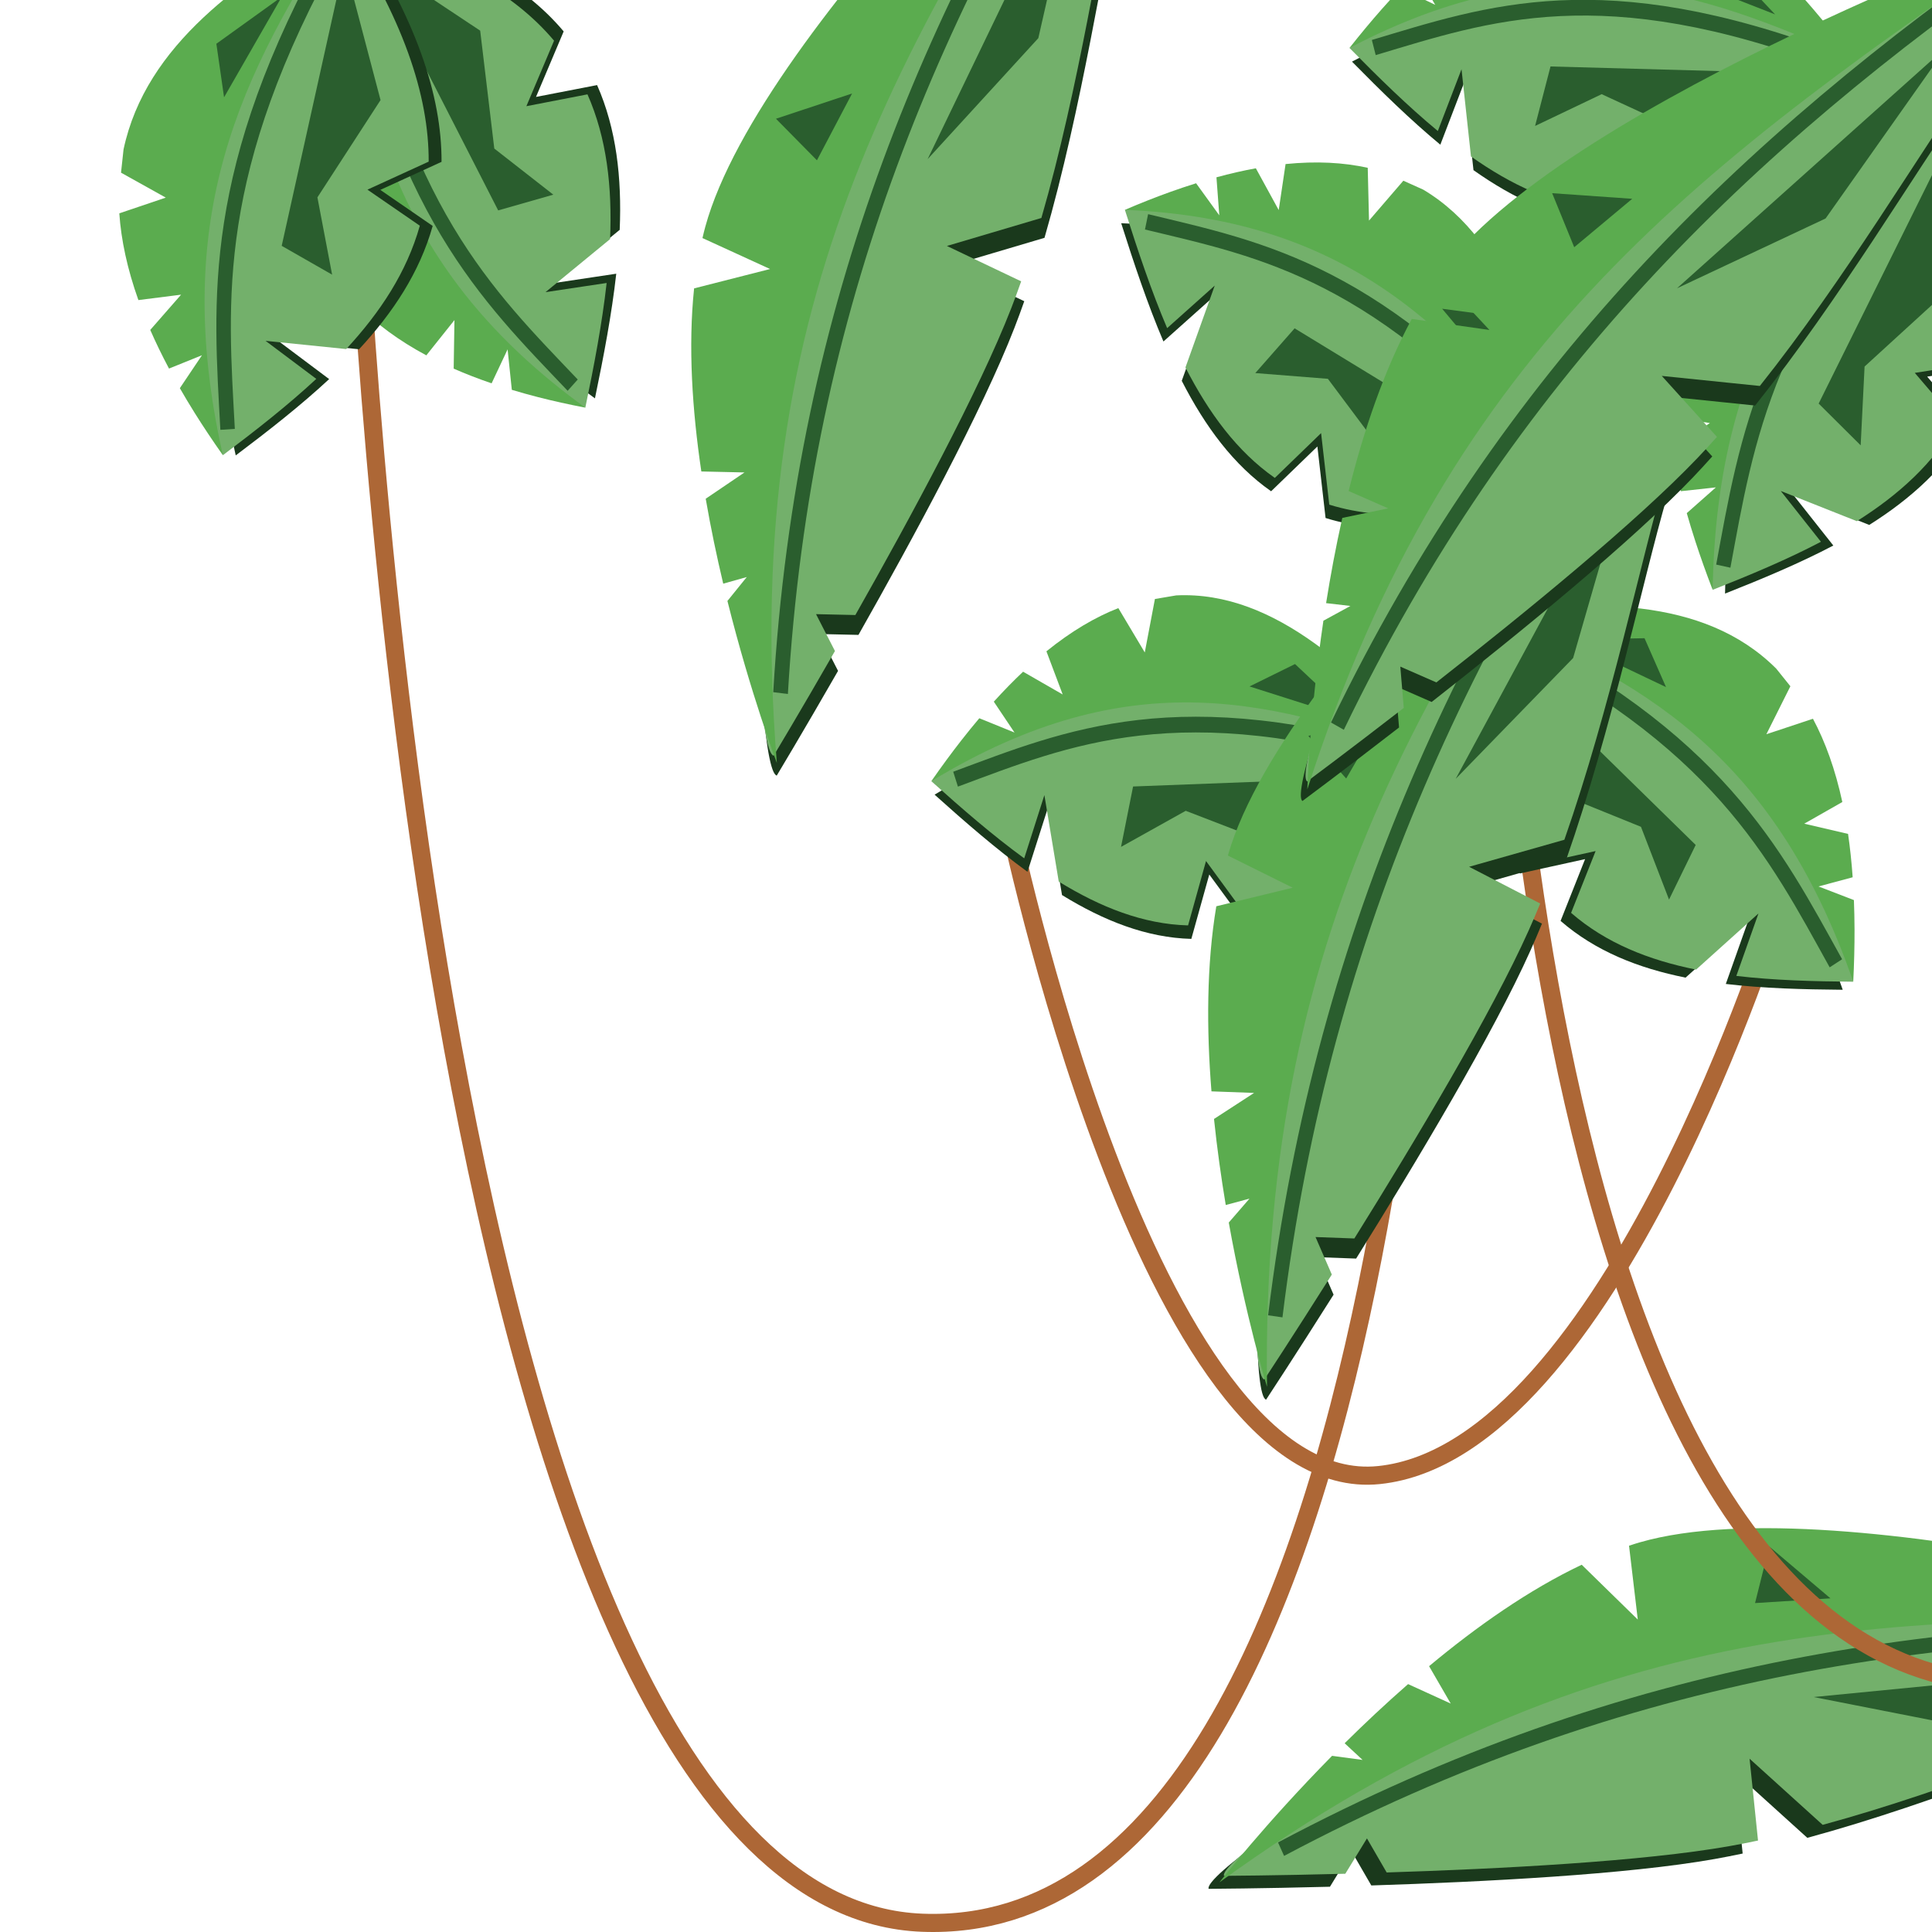 <?xml version="1.0" encoding="UTF-8" standalone="no"?>
<!-- Created with Inkscape (http://www.inkscape.org/) -->

<svg
   xmlns:dc="http://purl.org/dc/elements/1.1/"
   xmlns:cc="http://creativecommons.org/ns#"
   xmlns:rdf="http://www.w3.org/1999/02/22-rdf-syntax-ns#"
   xmlns:svg="http://www.w3.org/2000/svg"
   xmlns="http://www.w3.org/2000/svg"
   xmlns:sodipodi="http://sodipodi.sourceforge.net/DTD/sodipodi-0.dtd"
   xmlns:inkscape="http://www.inkscape.org/namespaces/inkscape"
   width="320"
   height="320"
   viewBox="0 0 320 320"
   id="svg2"
   version="1.1"
   inkscape:version="0.91 r13725"
   sodipodi:docname="jungleborder-right.svg">
  <defs
     id="defs4" />
  <sodipodi:namedview
     id="base"
     pagecolor="#ffffff"
     bordercolor="#666666"
     borderopacity="1.0"
     inkscape:pageopacity="0.0"
     inkscape:pageshadow="2"
     inkscape:zoom="1.4"
     inkscape:cx="134.12027"
     inkscape:cy="205.6795"
     inkscape:document-units="px"
     inkscape:current-layer="layer1"
     showgrid="false"
     units="px"
     inkscape:window-width="1375"
     inkscape:window-height="876"
     inkscape:window-x="65"
     inkscape:window-y="24"
     inkscape:window-maximized="1" />
  <g
     inkscape:label="Layer 1"
     inkscape:groupmode="layer"
     id="layer1"
     transform="translate(0,-732.362)">
    <g
       id="g4333-9"
       transform="matrix(-0.925,-0.286,-0.351,0.973,593.887,425.158)">
      <path
         style="fill:#1a391c;fill-opacity:1;fill-rule:evenodd;stroke:none;stroke-width:3.241px;stroke-linecap:butt;stroke-linejoin:miter;stroke-opacity:1"
         d="m 1.719,595.078 c 0,0 6.254,9.361 20.904,19.537 11.851,8.232 30.075,23.352 49.258,35.094 l 15.621,-6.67 -6.117,12.135 c 1.392,0.745 2.785,1.468 4.176,2.156 13.178,6.523 35.89,14.446 53.791,20.316 l 5.156,-4.283 1.432,6.438 c 11.32,3.64 19.424,6.066 19.424,6.066 2.595,-3.114 -46.659,-62.498 -80.055,-72.225 C 51.913,603.915 1.719,595.078 1.719,595.078 Z"
         id="path4227-2-3"
         inkscape:connector-curvature="0"
         sodipodi:nodetypes="cscccsccccsc" />
      <path
         style="fill:#73b06b;fill-opacity:1;fill-rule:evenodd;stroke:none;stroke-width:3.241px;stroke-linecap:butt;stroke-linejoin:miter;stroke-opacity:1"
         d="m -8.0657782e-6,592.362 c 0,0 6.254,9.361 20.904,19.537 11.851,8.232 30.075,23.352 49.258,35.094 l 15.621,-6.67 -6.117,12.135 c 1.392,0.745 2.785,1.468 4.176,2.156 13.178,6.523 35.89,14.446 53.791,20.316 l 5.156,-4.283 1.432,6.438 c 11.32,3.64 19.424,6.066 19.424,6.066 2.595,-3.114 -46.659,-62.498 -80.055,-72.225 C 50.194,601.199 -8.0657782e-6,592.362 -8.0657782e-6,592.362 Z"
         id="path4227-96"
         inkscape:connector-curvature="0"
         sodipodi:nodetypes="cscccsccccsc" />
      <path
         style="fill:#5bac4f;fill-opacity:1;fill-rule:evenodd;stroke:none;stroke-width:3.241px;stroke-linecap:butt;stroke-linejoin:miter;stroke-opacity:1"
         d="M -8.0657782e-6,592.362 C 69.138,610.221 118.769,624.155 164,684.362 c 0,0 -3.875,-10.99 -10.795,-24.709 l -5.152,-0.818 3.857,-1.705 c -2.031,-3.906 -4.3,-7.986 -6.781,-12.062 l -8,0.961 5.658,-4.701 c -5.374,-8.344 -11.651,-16.436 -18.691,-22.76 l -12.221,5.742 5.703,-10.898 c -0.523,-0.358 -1.048,-0.713 -1.578,-1.049 -29.26,-18.514 -116,-20 -116,-20 z"
         id="path4223-9"
         inkscape:connector-curvature="0" />
      <path
         style="fill:none;fill-rule:evenodd;stroke:#2a5e2e;stroke-width:2.5;stroke-linecap:butt;stroke-linejoin:miter;stroke-miterlimit:4;stroke-dasharray:none;stroke-opacity:1"
         d="M 4,594.362 C 61.377,609.638 111.068,631.943 156,676.362"
         id="path4219-52"
         inkscape:connector-curvature="0"
         sodipodi:nodetypes="cc" />
      <path
         style="fill:#2a5e2e;fill-opacity:1;fill-rule:evenodd;stroke:none;stroke-width:3.241px;stroke-linecap:butt;stroke-linejoin:miter;stroke-opacity:1"
         d="M 22.981,605.37 79.044,627.846 51.265,625.068 Z"
         id="path4276-4"
         inkscape:connector-curvature="0" />
      <path
         style="fill:#2a5e2e;fill-opacity:1;fill-rule:evenodd;stroke:none;stroke-width:3.241px;stroke-linecap:butt;stroke-linejoin:miter;stroke-opacity:1"
         d="m 82.075,611.936 12.879,-5.051 -1.01,9.344 z"
         id="path4278-8"
         inkscape:connector-curvature="0" />
    </g>
    <path
       style="fill:none;fill-rule:evenodd;stroke:#ad6736;stroke-width:3;stroke-linecap:butt;stroke-linejoin:miter;stroke-miterlimit:4;stroke-dasharray:none;stroke-opacity:1"
       d="m 294.501,882.958 c 0,0 -27.83,89.746 -66.091,93.721 -38.262,3.976 -61.481,-109.119 -61.481,-109.119"
       id="path4622-0-1"
       inkscape:connector-curvature="0"
       sodipodi:nodetypes="czc" />
    <path
       style="fill:none;fill-rule:evenodd;stroke:#ad6736;stroke-width:3;stroke-linecap:butt;stroke-linejoin:miter;stroke-miterlimit:4;stroke-dasharray:none;stroke-opacity:1"
       d="m 416.643,798.177 c 0,0 -2.83,216.174 -85.377,213.007 -82.547,-3.167 -83.624,-209.834 -83.624,-209.834"
       id="path4622-0"
       inkscape:connector-curvature="0"
       sodipodi:nodetypes="czc" />
    <path
       style="fill:none;fill-rule:evenodd;stroke:#ad6736;stroke-width:3;stroke-linecap:butt;stroke-linejoin:miter;stroke-miterlimit:4;stroke-dasharray:none;stroke-opacity:1"
       d="m 238.135,837.821 c 0,0 -2.83,216.174 -85.377,213.007 C 70.21,1047.661 59.134,763.137 59.134,763.137"
       id="path4622"
       inkscape:connector-curvature="0"
       sodipodi:nodetypes="czc" />
    <g
       id="g4325-1-3-3-0"
       transform="matrix(0.959,-0.065,0.06,1.039,217.472,130)"
       inkscape:transform-center-x="-4.4358524"
       inkscape:transform-center-y="-0.87541866">
      <path
         id="path4153-8-9-9-7-4"
         d="M 45.172,740.362 C 33.605,702.646 11.121,689.98 -15.484,677.801 c -1.688,18.66 0.855,31.587 6.275,40.616 l 11.356,-1.576 -4.831,9.549 c 5.702,5.184 12.902,8.337 20.941,10.354 l 11.286,-8.242 -4.427,9.678 c 6.406,1.105 13.188,1.701 20.056,2.181 z"
         style="fill:#1a391c;fill-opacity:1;fill-rule:evenodd;stroke:none;stroke-width:1px;stroke-linecap:butt;stroke-linejoin:miter;stroke-opacity:1"
         inkscape:connector-curvature="0" />
      <path
         id="path4142-8-2-5-1"
         d="m 47.801,730.925 c 0.096,-1.61 0.155,-3.168 0.186,-4.685 l -5.957,-2.547 5.97,-1.089 c -0.035,-2.433 -0.156,-4.745 -0.362,-6.935 l -7.439,-2.094 6.769,-3.032 c -0.892,-5.26 -2.33,-9.736 -4.225,-13.536 l -8.167,1.954 4.605,-7.359 -2.259,-2.95 C 25.048,676.246 5.352,675.775 -13.595,676.636 c 22.321,17.493 43.735,36.437 60.656,62.561 0.338,-2.885 0.583,-5.641 0.74,-8.272 z"
         style="fill:#5bac4f;fill-opacity:1;fill-rule:evenodd;stroke:none;stroke-width:1px;stroke-linecap:butt;stroke-linejoin:miter;stroke-opacity:1"
         inkscape:connector-curvature="0" />
      <path
         id="path4153-9-1-4-5"
         d="M 47.061,739.197 C 35.494,701.481 13.009,688.815 -13.595,676.636 c -1.688,18.66 0.855,31.587 6.275,40.616 l 11.356,-1.576 -4.831,9.549 C 4.906,730.41 12.107,733.563 20.146,735.58 l 11.286,-8.242 -4.427,9.678 c 6.406,1.105 13.188,1.701 20.056,2.181 z"
         style="fill:#73b06b;fill-opacity:1;fill-rule:evenodd;stroke:none;stroke-width:1px;stroke-linecap:butt;stroke-linejoin:miter;stroke-opacity:1"
         inkscape:connector-curvature="0" />
      <path
         sodipodi:nodetypes="cc"
         inkscape:connector-curvature="0"
         id="path3340-4-1-6-3"
         d="m -11.225,679.305 c 37.42,19.81 46.044,38.591 55.483,56.777"
         style="fill:none;fill-rule:evenodd;stroke:#2a5e2e;stroke-width:2.5;stroke-linecap:butt;stroke-linejoin:miter;stroke-miterlimit:4;stroke-dasharray:none;stroke-opacity:1" />
      <path
         sodipodi:nodetypes="cccccc"
         inkscape:connector-curvature="0"
         id="path4178-9-0-5-3"
         d="m 21.316,715.783 -5.13,8.388 -4.105,-11.858 -17.269,-7.72 -5.787,-21.891 z"
         style="fill:#2a5e2e;fill-opacity:1;fill-rule:evenodd;stroke:none;stroke-width:1px;stroke-linecap:butt;stroke-linejoin:miter;stroke-opacity:1" />
      <path
         sodipodi:nodetypes="cccc"
         inkscape:connector-curvature="0"
         id="path4178-1-3-2-5-6"
         d="M 17.779,690.399 1.039,681.752 14.567,682.405 Z"
         style="fill:#2a5e2e;fill-opacity:1;fill-rule:evenodd;stroke:none;stroke-width:1px;stroke-linecap:butt;stroke-linejoin:miter;stroke-opacity:1" />
    </g>
    <g
       id="g4325-1-3-3"
       transform="matrix(-0.695,-0.719,-0.663,0.753,677.053,338.971)"
       inkscape:transform-center-x="3.6022273"
       inkscape:transform-center-y="1.2549426">
      <path
         id="path4153-8-9-9-7"
         d="M 45.172,740.362 C 33.605,702.646 11.121,689.98 -15.484,677.801 c -1.688,18.66 0.855,31.587 6.275,40.616 l 11.356,-1.576 -4.831,9.549 c 5.702,5.184 12.902,8.337 20.941,10.354 l 11.286,-8.242 -4.427,9.678 c 6.406,1.105 13.188,1.701 20.056,2.181 z"
         style="fill:#1a391c;fill-opacity:1;fill-rule:evenodd;stroke:none;stroke-width:1px;stroke-linecap:butt;stroke-linejoin:miter;stroke-opacity:1"
         inkscape:connector-curvature="0" />
      <path
         id="path4142-8-2-5"
         d="m 47.801,730.925 c 0.096,-1.61 0.155,-3.168 0.186,-4.685 l -5.957,-2.547 5.97,-1.089 c -0.035,-2.433 -0.156,-4.745 -0.362,-6.935 l -7.439,-2.094 6.769,-3.032 c -0.892,-5.26 -2.33,-9.736 -4.225,-13.536 l -8.167,1.954 4.605,-7.359 -2.259,-2.95 C 25.048,676.246 5.352,675.775 -13.595,676.636 c 22.321,17.493 43.735,36.437 60.656,62.561 0.338,-2.885 0.583,-5.641 0.74,-8.272 z"
         style="fill:#5bac4f;fill-opacity:1;fill-rule:evenodd;stroke:none;stroke-width:1px;stroke-linecap:butt;stroke-linejoin:miter;stroke-opacity:1"
         inkscape:connector-curvature="0" />
      <path
         id="path4153-9-1-4"
         d="M 47.061,739.197 C 35.494,701.481 13.009,688.815 -13.595,676.636 c -1.688,18.66 0.855,31.587 6.275,40.616 l 11.356,-1.576 -4.831,9.549 C 4.906,730.41 12.107,733.563 20.146,735.58 l 11.286,-8.242 -4.427,9.678 c 6.406,1.105 13.188,1.701 20.056,2.181 z"
         style="fill:#73b06b;fill-opacity:1;fill-rule:evenodd;stroke:none;stroke-width:1px;stroke-linecap:butt;stroke-linejoin:miter;stroke-opacity:1"
         inkscape:connector-curvature="0" />
      <path
         sodipodi:nodetypes="cc"
         inkscape:connector-curvature="0"
         id="path3340-4-1-6"
         d="m -11.225,679.305 c 37.42,19.81 46.044,38.591 55.483,56.777"
         style="fill:none;fill-rule:evenodd;stroke:#2a5e2e;stroke-width:2.5;stroke-linecap:butt;stroke-linejoin:miter;stroke-miterlimit:4;stroke-dasharray:none;stroke-opacity:1" />
      <path
         sodipodi:nodetypes="cccccc"
         inkscape:connector-curvature="0"
         id="path4178-9-0-5"
         d="m 21.316,715.783 -5.13,8.388 -4.105,-11.858 -17.269,-7.72 -5.787,-21.891 z"
         style="fill:#2a5e2e;fill-opacity:1;fill-rule:evenodd;stroke:none;stroke-width:1px;stroke-linecap:butt;stroke-linejoin:miter;stroke-opacity:1" />
      <path
         sodipodi:nodetypes="cccc"
         inkscape:connector-curvature="0"
         id="path4178-1-3-2-5"
         d="M 17.779,690.399 1.039,681.752 14.567,682.405 Z"
         style="fill:#2a5e2e;fill-opacity:1;fill-rule:evenodd;stroke:none;stroke-width:1px;stroke-linecap:butt;stroke-linejoin:miter;stroke-opacity:1" />
    </g>
    <g
       id="g4333-4"
       transform="matrix(-0.759,0.638,0.588,0.823,-68.07,294.214)">
      <path
         style="fill:#1a391c;fill-opacity:1;fill-rule:evenodd;stroke:none;stroke-width:3.241px;stroke-linecap:butt;stroke-linejoin:miter;stroke-opacity:1"
         d="m 1.719,595.078 c 0,0 6.254,9.361 20.904,19.537 11.851,8.232 30.075,23.352 49.258,35.094 l 15.621,-6.67 -6.117,12.135 c 1.392,0.745 2.785,1.468 4.176,2.156 13.178,6.523 35.89,14.446 53.791,20.316 l 5.156,-4.283 1.432,6.438 c 11.32,3.64 19.424,6.066 19.424,6.066 2.595,-3.114 -46.659,-62.498 -80.055,-72.225 C 51.913,603.915 1.719,595.078 1.719,595.078 Z"
         id="path4227-2-6"
         inkscape:connector-curvature="0"
         sodipodi:nodetypes="cscccsccccsc" />
      <path
         style="fill:#73b06b;fill-opacity:1;fill-rule:evenodd;stroke:none;stroke-width:3.241px;stroke-linecap:butt;stroke-linejoin:miter;stroke-opacity:1"
         d="m -8.0657782e-6,592.362 c 0,0 6.254,9.361 20.904,19.537 11.851,8.232 30.075,23.352 49.258,35.094 l 15.621,-6.67 -6.117,12.135 c 1.392,0.745 2.785,1.468 4.176,2.156 13.178,6.523 35.89,14.446 53.791,20.316 l 5.156,-4.283 1.432,6.438 c 11.32,3.64 19.424,6.066 19.424,6.066 2.595,-3.114 -46.659,-62.498 -80.055,-72.225 C 50.194,601.199 -8.0657782e-6,592.362 -8.0657782e-6,592.362 Z"
         id="path4227-9"
         inkscape:connector-curvature="0"
         sodipodi:nodetypes="cscccsccccsc" />
      <path
         style="fill:#5bac4f;fill-opacity:1;fill-rule:evenodd;stroke:none;stroke-width:3.241px;stroke-linecap:butt;stroke-linejoin:miter;stroke-opacity:1"
         d="M -8.0657782e-6,592.362 C 69.138,610.221 118.769,624.155 164,684.362 c 0,0 -3.875,-10.99 -10.795,-24.709 l -5.152,-0.818 3.857,-1.705 c -2.031,-3.906 -4.3,-7.986 -6.781,-12.062 l -8,0.961 5.658,-4.701 c -5.374,-8.344 -11.651,-16.436 -18.691,-22.76 l -12.221,5.742 5.703,-10.898 c -0.523,-0.358 -1.048,-0.713 -1.578,-1.049 -29.26,-18.514 -116,-20 -116,-20 z"
         id="path4223-3"
         inkscape:connector-curvature="0" />
      <path
         style="fill:none;fill-rule:evenodd;stroke:#2a5e2e;stroke-width:2.5;stroke-linecap:butt;stroke-linejoin:miter;stroke-miterlimit:4;stroke-dasharray:none;stroke-opacity:1"
         d="M 4,594.362 C 61.377,609.638 111.068,631.943 156,676.362"
         id="path4219-5"
         inkscape:connector-curvature="0"
         sodipodi:nodetypes="cc" />
      <path
         style="fill:#2a5e2e;fill-opacity:1;fill-rule:evenodd;stroke:none;stroke-width:3.241px;stroke-linecap:butt;stroke-linejoin:miter;stroke-opacity:1"
         d="M 22.981,605.37 79.044,627.846 51.265,625.068 Z"
         id="path4276-9"
         inkscape:connector-curvature="0" />
      <path
         style="fill:#2a5e2e;fill-opacity:1;fill-rule:evenodd;stroke:none;stroke-width:3.241px;stroke-linecap:butt;stroke-linejoin:miter;stroke-opacity:1"
         d="m 82.075,611.936 12.879,-5.051 -1.01,9.344 z"
         id="path4278-3"
         inkscape:connector-curvature="0" />
    </g>
    <g
       id="g4325-1"
       transform="matrix(-0.653,-0.763,-0.704,0.708,774.644,252.86)"
       inkscape:transform-center-x="3.4301518"
       inkscape:transform-center-y="1.4875907">
      <path
         id="path4153-8-9"
         d="M 45.172,740.362 C 33.605,702.646 11.121,689.98 -15.484,677.801 c -1.688,18.66 0.855,31.587 6.275,40.616 l 11.356,-1.576 -4.831,9.549 c 5.702,5.184 12.902,8.337 20.941,10.354 l 11.286,-8.242 -4.427,9.678 c 6.406,1.105 13.188,1.701 20.056,2.181 z"
         style="fill:#1a391c;fill-opacity:1;fill-rule:evenodd;stroke:none;stroke-width:1px;stroke-linecap:butt;stroke-linejoin:miter;stroke-opacity:1"
         inkscape:connector-curvature="0" />
      <path
         id="path4142-8"
         d="m 47.801,730.925 c 0.096,-1.61 0.155,-3.168 0.186,-4.685 l -5.957,-2.547 5.97,-1.089 c -0.035,-2.433 -0.156,-4.745 -0.362,-6.935 l -7.439,-2.094 6.769,-3.032 c -0.892,-5.26 -2.33,-9.736 -4.225,-13.536 l -8.167,1.954 4.605,-7.359 -2.259,-2.95 C 25.048,676.246 5.352,675.775 -13.595,676.636 c 22.321,17.493 43.735,36.437 60.656,62.561 0.338,-2.885 0.583,-5.641 0.74,-8.272 z"
         style="fill:#5bac4f;fill-opacity:1;fill-rule:evenodd;stroke:none;stroke-width:1px;stroke-linecap:butt;stroke-linejoin:miter;stroke-opacity:1"
         inkscape:connector-curvature="0" />
      <path
         id="path4153-9"
         d="M 47.061,739.197 C 35.494,701.481 13.009,688.815 -13.595,676.636 c -1.688,18.66 0.855,31.587 6.275,40.616 l 11.356,-1.576 -4.831,9.549 C 4.906,730.41 12.107,733.563 20.146,735.58 l 11.286,-8.242 -4.427,9.678 c 6.406,1.105 13.188,1.701 20.056,2.181 z"
         style="fill:#73b06b;fill-opacity:1;fill-rule:evenodd;stroke:none;stroke-width:1px;stroke-linecap:butt;stroke-linejoin:miter;stroke-opacity:1"
         inkscape:connector-curvature="0" />
      <path
         sodipodi:nodetypes="cc"
         inkscape:connector-curvature="0"
         id="path3340-4"
         d="m -11.225,679.305 c 37.42,19.81 46.044,38.591 55.483,56.777"
         style="fill:none;fill-rule:evenodd;stroke:#2a5e2e;stroke-width:2.5;stroke-linecap:butt;stroke-linejoin:miter;stroke-miterlimit:4;stroke-dasharray:none;stroke-opacity:1" />
      <path
         sodipodi:nodetypes="cccccc"
         inkscape:connector-curvature="0"
         id="path4178-9"
         d="m 21.316,715.783 -5.13,8.388 -4.105,-11.858 -17.269,-7.72 -5.787,-21.891 z"
         style="fill:#2a5e2e;fill-opacity:1;fill-rule:evenodd;stroke:none;stroke-width:1px;stroke-linecap:butt;stroke-linejoin:miter;stroke-opacity:1" />
      <path
         sodipodi:nodetypes="cccc"
         inkscape:connector-curvature="0"
         id="path4178-1-3"
         d="M 17.779,690.399 1.039,681.752 14.567,682.405 Z"
         style="fill:#2a5e2e;fill-opacity:1;fill-rule:evenodd;stroke:none;stroke-width:1px;stroke-linecap:butt;stroke-linejoin:miter;stroke-opacity:1" />
    </g>
    <g
       id="g4325-1-3"
       transform="matrix(-0.248,-1.006,-0.928,0.268,883.963,616.359)"
       inkscape:transform-center-x="1.6512316"
       inkscape:transform-center-y="3.7541129">
      <path
         id="path4153-8-9-9"
         d="M 45.172,740.362 C 33.605,702.646 11.121,689.98 -15.484,677.801 c -1.688,18.66 0.855,31.587 6.275,40.616 l 11.356,-1.576 -4.831,9.549 c 5.702,5.184 12.902,8.337 20.941,10.354 l 11.286,-8.242 -4.427,9.678 c 6.406,1.105 13.188,1.701 20.056,2.181 z"
         style="fill:#1a391c;fill-opacity:1;fill-rule:evenodd;stroke:none;stroke-width:1px;stroke-linecap:butt;stroke-linejoin:miter;stroke-opacity:1"
         inkscape:connector-curvature="0" />
      <path
         id="path4142-8-2"
         d="m 47.801,730.925 c 0.096,-1.61 0.155,-3.168 0.186,-4.685 l -5.957,-2.547 5.97,-1.089 c -0.035,-2.433 -0.156,-4.745 -0.362,-6.935 l -7.439,-2.094 6.769,-3.032 c -0.892,-5.26 -2.33,-9.736 -4.225,-13.536 l -8.167,1.954 4.605,-7.359 -2.259,-2.95 C 25.048,676.246 5.352,675.775 -13.595,676.636 c 22.321,17.493 43.735,36.437 60.656,62.561 0.338,-2.885 0.583,-5.641 0.74,-8.272 z"
         style="fill:#5bac4f;fill-opacity:1;fill-rule:evenodd;stroke:none;stroke-width:1px;stroke-linecap:butt;stroke-linejoin:miter;stroke-opacity:1"
         inkscape:connector-curvature="0" />
      <path
         id="path4153-9-1"
         d="M 47.061,739.197 C 35.494,701.481 13.009,688.815 -13.595,676.636 c -1.688,18.66 0.855,31.587 6.275,40.616 l 11.356,-1.576 -4.831,9.549 C 4.906,730.41 12.107,733.563 20.146,735.58 l 11.286,-8.242 -4.427,9.678 c 6.406,1.105 13.188,1.701 20.056,2.181 z"
         style="fill:#73b06b;fill-opacity:1;fill-rule:evenodd;stroke:none;stroke-width:1px;stroke-linecap:butt;stroke-linejoin:miter;stroke-opacity:1"
         inkscape:connector-curvature="0" />
      <path
         sodipodi:nodetypes="cc"
         inkscape:connector-curvature="0"
         id="path3340-4-1"
         d="m -11.225,679.305 c 37.42,19.81 46.044,38.591 55.483,56.777"
         style="fill:none;fill-rule:evenodd;stroke:#2a5e2e;stroke-width:2.5;stroke-linecap:butt;stroke-linejoin:miter;stroke-miterlimit:4;stroke-dasharray:none;stroke-opacity:1" />
      <path
         sodipodi:nodetypes="cccccc"
         inkscape:connector-curvature="0"
         id="path4178-9-0"
         d="m 21.316,715.783 -5.13,8.388 -4.105,-11.858 -17.269,-7.72 -5.787,-21.891 z"
         style="fill:#2a5e2e;fill-opacity:1;fill-rule:evenodd;stroke:none;stroke-width:1px;stroke-linecap:butt;stroke-linejoin:miter;stroke-opacity:1" />
      <path
         sodipodi:nodetypes="cccc"
         inkscape:connector-curvature="0"
         id="path4178-1-3-2"
         d="M 17.779,690.399 1.039,681.752 14.567,682.405 Z"
         style="fill:#2a5e2e;fill-opacity:1;fill-rule:evenodd;stroke:none;stroke-width:1px;stroke-linecap:butt;stroke-linejoin:miter;stroke-opacity:1" />
    </g>
    <g
       id="g4325"
       transform="matrix(-0.923,0.288,0.265,1.001,131.22,76.568)">
      <path
         id="path4153-8"
         d="M 45.172,740.362 C 33.605,702.646 11.121,689.98 -15.484,677.801 c -1.688,18.66 0.855,31.587 6.275,40.616 l 11.356,-1.576 -4.831,9.549 c 5.702,5.184 12.902,8.337 20.941,10.354 l 11.286,-8.242 -4.427,9.678 c 6.406,1.105 13.188,1.701 20.056,2.181 z"
         style="fill:#1a391c;fill-opacity:1;fill-rule:evenodd;stroke:none;stroke-width:1px;stroke-linecap:butt;stroke-linejoin:miter;stroke-opacity:1"
         inkscape:connector-curvature="0" />
      <path
         id="path4142"
         d="m 47.801,730.925 c 0.096,-1.61 0.155,-3.168 0.186,-4.685 l -5.957,-2.547 5.97,-1.089 c -0.035,-2.433 -0.156,-4.745 -0.362,-6.935 l -7.439,-2.094 6.769,-3.032 c -0.892,-5.26 -2.33,-9.736 -4.225,-13.536 l -8.167,1.954 4.605,-7.359 -2.259,-2.95 C 25.048,676.246 5.352,675.775 -13.595,676.636 c 22.321,17.493 43.735,36.437 60.656,62.561 0.338,-2.885 0.583,-5.641 0.74,-8.272 z"
         style="fill:#5bac4f;fill-opacity:1;fill-rule:evenodd;stroke:none;stroke-width:1px;stroke-linecap:butt;stroke-linejoin:miter;stroke-opacity:1"
         inkscape:connector-curvature="0" />
      <path
         id="path4153"
         d="M 47.061,739.197 C 35.494,701.481 13.009,688.815 -13.595,676.636 c -1.688,18.66 0.855,31.587 6.275,40.616 l 11.356,-1.576 -4.831,9.549 C 4.906,730.41 12.107,733.563 20.146,735.58 l 11.286,-8.242 -4.427,9.678 c 6.406,1.105 13.188,1.701 20.056,2.181 z"
         style="fill:#73b06b;fill-opacity:1;fill-rule:evenodd;stroke:none;stroke-width:1px;stroke-linecap:butt;stroke-linejoin:miter;stroke-opacity:1"
         inkscape:connector-curvature="0" />
      <path
         sodipodi:nodetypes="cc"
         inkscape:connector-curvature="0"
         id="path3340"
         d="m -11.225,679.305 c 37.42,19.81 46.044,38.591 55.483,56.777"
         style="fill:none;fill-rule:evenodd;stroke:#2a5e2e;stroke-width:2.5;stroke-linecap:butt;stroke-linejoin:miter;stroke-miterlimit:4;stroke-dasharray:none;stroke-opacity:1" />
      <path
         sodipodi:nodetypes="cccccc"
         inkscape:connector-curvature="0"
         id="path4178"
         d="m 21.316,715.783 -5.13,8.388 -4.105,-11.858 -17.269,-7.72 -5.787,-21.891 z"
         style="fill:#2a5e2e;fill-opacity:1;fill-rule:evenodd;stroke:none;stroke-width:1px;stroke-linecap:butt;stroke-linejoin:miter;stroke-opacity:1" />
      <path
         sodipodi:nodetypes="cccc"
         inkscape:connector-curvature="0"
         id="path4178-1"
         d="M 17.779,690.399 1.039,681.752 14.567,682.405 Z"
         style="fill:#2a5e2e;fill-opacity:1;fill-rule:evenodd;stroke:none;stroke-width:1px;stroke-linecap:butt;stroke-linejoin:miter;stroke-opacity:1" />
    </g>
    <g
       id="g4333"
       transform="matrix(-0.915,0.317,0.292,0.992,166.76,132.231)">
      <path
         style="fill:#1a391c;fill-opacity:1;fill-rule:evenodd;stroke:none;stroke-width:3.241px;stroke-linecap:butt;stroke-linejoin:miter;stroke-opacity:1"
         d="m 1.719,595.078 c 0,0 6.254,9.361 20.904,19.537 11.851,8.232 30.075,23.352 49.258,35.094 l 15.621,-6.67 -6.117,12.135 c 1.392,0.745 2.785,1.468 4.176,2.156 13.178,6.523 35.89,14.446 53.791,20.316 l 5.156,-4.283 1.432,6.438 c 11.32,3.64 19.424,6.066 19.424,6.066 2.595,-3.114 -46.659,-62.498 -80.055,-72.225 C 51.913,603.915 1.719,595.078 1.719,595.078 Z"
         id="path4227-2"
         inkscape:connector-curvature="0"
         sodipodi:nodetypes="cscccsccccsc" />
      <path
         style="fill:#73b06b;fill-opacity:1;fill-rule:evenodd;stroke:none;stroke-width:3.241px;stroke-linecap:butt;stroke-linejoin:miter;stroke-opacity:1"
         d="m -8.0657782e-6,592.362 c 0,0 6.254,9.361 20.904,19.537 11.851,8.232 30.075,23.352 49.258,35.094 l 15.621,-6.67 -6.117,12.135 c 1.392,0.745 2.785,1.468 4.176,2.156 13.178,6.523 35.89,14.446 53.791,20.316 l 5.156,-4.283 1.432,6.438 c 11.32,3.64 19.424,6.066 19.424,6.066 2.595,-3.114 -46.659,-62.498 -80.055,-72.225 C 50.194,601.199 -8.0657782e-6,592.362 -8.0657782e-6,592.362 Z"
         id="path4227"
         inkscape:connector-curvature="0"
         sodipodi:nodetypes="cscccsccccsc" />
      <path
         style="fill:#5bac4f;fill-opacity:1;fill-rule:evenodd;stroke:none;stroke-width:3.241px;stroke-linecap:butt;stroke-linejoin:miter;stroke-opacity:1"
         d="M -8.0657782e-6,592.362 C 69.138,610.221 118.769,624.155 164,684.362 c 0,0 -3.875,-10.99 -10.795,-24.709 l -5.152,-0.818 3.857,-1.705 c -2.031,-3.906 -4.3,-7.986 -6.781,-12.062 l -8,0.961 5.658,-4.701 c -5.374,-8.344 -11.651,-16.436 -18.691,-22.76 l -12.221,5.742 5.703,-10.898 c -0.523,-0.358 -1.048,-0.713 -1.578,-1.049 -29.26,-18.514 -116,-20 -116,-20 z"
         id="path4223"
         inkscape:connector-curvature="0" />
      <path
         style="fill:none;fill-rule:evenodd;stroke:#2a5e2e;stroke-width:2.5;stroke-linecap:butt;stroke-linejoin:miter;stroke-miterlimit:4;stroke-dasharray:none;stroke-opacity:1"
         d="M 4,594.362 C 61.377,609.638 111.068,631.943 156,676.362"
         id="path4219"
         inkscape:connector-curvature="0"
         sodipodi:nodetypes="cc" />
      <path
         style="fill:#2a5e2e;fill-opacity:1;fill-rule:evenodd;stroke:none;stroke-width:3.241px;stroke-linecap:butt;stroke-linejoin:miter;stroke-opacity:1"
         d="M 22.981,605.37 79.044,627.846 51.265,625.068 Z"
         id="path4276"
         inkscape:connector-curvature="0" />
      <path
         style="fill:#2a5e2e;fill-opacity:1;fill-rule:evenodd;stroke:none;stroke-width:3.241px;stroke-linecap:butt;stroke-linejoin:miter;stroke-opacity:1"
         d="m 82.075,611.936 12.879,-5.051 -1.01,9.344 z"
         id="path4278"
         inkscape:connector-curvature="0" />
    </g>
    <g
       id="g4325-1-7"
       transform="matrix(-0.276,0.997,0.92,0.299,-570.123,531.94)"
       inkscape:transform-center-x="-0.67924381"
       inkscape:transform-center-y="-4.8260049">
      <path
         id="path4153-8-9-3"
         d="M 45.172,740.362 C 33.605,702.646 11.121,689.98 -15.484,677.801 c -1.688,18.66 0.855,31.587 6.275,40.616 l 11.356,-1.576 -4.831,9.549 c 5.702,5.184 12.902,8.337 20.941,10.354 l 11.286,-8.242 -4.427,9.678 c 6.406,1.105 13.188,1.701 20.056,2.181 z"
         style="fill:#1a391c;fill-opacity:1;fill-rule:evenodd;stroke:none;stroke-width:1px;stroke-linecap:butt;stroke-linejoin:miter;stroke-opacity:1"
         inkscape:connector-curvature="0" />
      <path
         id="path4142-8-0"
         d="m 47.801,730.925 c 0.096,-1.61 0.155,-3.168 0.186,-4.685 l -5.957,-2.547 5.97,-1.089 c -0.035,-2.433 -0.156,-4.745 -0.362,-6.935 l -7.439,-2.094 6.769,-3.032 c -0.892,-5.26 -2.33,-9.736 -4.225,-13.536 l -8.167,1.954 4.605,-7.359 -2.259,-2.95 C 25.048,676.246 5.352,675.775 -13.595,676.636 c 22.321,17.493 43.735,36.437 60.656,62.561 0.338,-2.885 0.583,-5.641 0.74,-8.272 z"
         style="fill:#5bac4f;fill-opacity:1;fill-rule:evenodd;stroke:none;stroke-width:1px;stroke-linecap:butt;stroke-linejoin:miter;stroke-opacity:1"
         inkscape:connector-curvature="0" />
      <path
         id="path4153-9-4"
         d="M 47.061,739.197 C 35.494,701.481 13.009,688.815 -13.595,676.636 c -1.688,18.66 0.855,31.587 6.275,40.616 l 11.356,-1.576 -4.831,9.549 C 4.906,730.41 12.107,733.563 20.146,735.58 l 11.286,-8.242 -4.427,9.678 c 6.406,1.105 13.188,1.701 20.056,2.181 z"
         style="fill:#73b06b;fill-opacity:1;fill-rule:evenodd;stroke:none;stroke-width:1px;stroke-linecap:butt;stroke-linejoin:miter;stroke-opacity:1"
         inkscape:connector-curvature="0" />
      <path
         sodipodi:nodetypes="cc"
         inkscape:connector-curvature="0"
         id="path3340-4-5"
         d="m -11.225,679.305 c 37.42,19.81 46.044,38.591 55.483,56.777"
         style="fill:none;fill-rule:evenodd;stroke:#2a5e2e;stroke-width:2.5;stroke-linecap:butt;stroke-linejoin:miter;stroke-miterlimit:4;stroke-dasharray:none;stroke-opacity:1" />
      <path
         sodipodi:nodetypes="cccccc"
         inkscape:connector-curvature="0"
         id="path4178-9-7"
         d="m 21.316,715.783 -5.13,8.388 -4.105,-11.858 -17.269,-7.72 -5.787,-21.891 z"
         style="fill:#2a5e2e;fill-opacity:1;fill-rule:evenodd;stroke:none;stroke-width:1px;stroke-linecap:butt;stroke-linejoin:miter;stroke-opacity:1" />
      <path
         sodipodi:nodetypes="cccc"
         inkscape:connector-curvature="0"
         id="path4178-1-3-7"
         d="M 17.779,690.399 1.039,681.752 14.567,682.405 Z"
         style="fill:#2a5e2e;fill-opacity:1;fill-rule:evenodd;stroke:none;stroke-width:1px;stroke-linecap:butt;stroke-linejoin:miter;stroke-opacity:1" />
    </g>
    <g
       id="g4325-1-7-7"
       transform="matrix(-0.825,0.533,0.491,0.895,-287.206,121.094)"
       inkscape:transform-center-x="2.4063177"
       inkscape:transform-center-y="-2.967768">
      <path
         id="path4153-8-9-3-6"
         d="M 45.172,740.362 C 33.605,702.646 11.121,689.98 -15.484,677.801 c -1.688,18.66 0.855,31.587 6.275,40.616 l 11.356,-1.576 -4.831,9.549 c 5.702,5.184 12.902,8.337 20.941,10.354 l 11.286,-8.242 -4.427,9.678 c 6.406,1.105 13.188,1.701 20.056,2.181 z"
         style="fill:#1a391c;fill-opacity:1;fill-rule:evenodd;stroke:none;stroke-width:1px;stroke-linecap:butt;stroke-linejoin:miter;stroke-opacity:1"
         inkscape:connector-curvature="0" />
      <path
         id="path4142-8-0-1"
         d="m 47.801,730.925 c 0.096,-1.61 0.155,-3.168 0.186,-4.685 l -5.957,-2.547 5.97,-1.089 c -0.035,-2.433 -0.156,-4.745 -0.362,-6.935 l -7.439,-2.094 6.769,-3.032 c -0.892,-5.26 -2.33,-9.736 -4.225,-13.536 l -8.167,1.954 4.605,-7.359 -2.259,-2.95 C 25.048,676.246 5.352,675.775 -13.595,676.636 c 22.321,17.493 43.735,36.437 60.656,62.561 0.338,-2.885 0.583,-5.641 0.74,-8.272 z"
         style="fill:#5bac4f;fill-opacity:1;fill-rule:evenodd;stroke:none;stroke-width:1px;stroke-linecap:butt;stroke-linejoin:miter;stroke-opacity:1"
         inkscape:connector-curvature="0" />
      <path
         id="path4153-9-4-3"
         d="M 47.061,739.197 C 35.494,701.481 13.009,688.815 -13.595,676.636 c -1.688,18.66 0.855,31.587 6.275,40.616 l 11.356,-1.576 -4.831,9.549 C 4.906,730.41 12.107,733.563 20.146,735.58 l 11.286,-8.242 -4.427,9.678 c 6.406,1.105 13.188,1.701 20.056,2.181 z"
         style="fill:#73b06b;fill-opacity:1;fill-rule:evenodd;stroke:none;stroke-width:1px;stroke-linecap:butt;stroke-linejoin:miter;stroke-opacity:1"
         inkscape:connector-curvature="0" />
      <path
         sodipodi:nodetypes="cc"
         inkscape:connector-curvature="0"
         id="path3340-4-5-5"
         d="m -11.225,679.305 c 37.42,19.81 46.044,38.591 55.483,56.777"
         style="fill:none;fill-rule:evenodd;stroke:#2a5e2e;stroke-width:2.5;stroke-linecap:butt;stroke-linejoin:miter;stroke-miterlimit:4;stroke-dasharray:none;stroke-opacity:1" />
      <path
         sodipodi:nodetypes="cccccc"
         inkscape:connector-curvature="0"
         id="path4178-9-7-2"
         d="m 21.316,715.783 -5.13,8.388 -4.105,-11.858 -17.269,-7.72 -5.787,-21.891 z"
         style="fill:#2a5e2e;fill-opacity:1;fill-rule:evenodd;stroke:none;stroke-width:1px;stroke-linecap:butt;stroke-linejoin:miter;stroke-opacity:1" />
      <path
         sodipodi:nodetypes="cccc"
         inkscape:connector-curvature="0"
         id="path4178-1-3-7-6"
         d="M 17.779,690.399 1.039,681.752 14.567,682.405 Z"
         style="fill:#2a5e2e;fill-opacity:1;fill-rule:evenodd;stroke:none;stroke-width:1px;stroke-linecap:butt;stroke-linejoin:miter;stroke-opacity:1" />
    </g>
    <g
       id="g4333-9-6"
       transform="matrix(-0.725,0.641,0.648,0.806,-195.897,202.014)">
      <path
         style="fill:#1a391c;fill-opacity:1;fill-rule:evenodd;stroke:none;stroke-width:3.241px;stroke-linecap:butt;stroke-linejoin:miter;stroke-opacity:1"
         d="m 1.719,595.078 c 0,0 6.254,9.361 20.904,19.537 11.851,8.232 30.075,23.352 49.258,35.094 l 15.621,-6.67 -6.117,12.135 c 1.392,0.745 2.785,1.468 4.176,2.156 13.178,6.523 35.89,14.446 53.791,20.316 l 5.156,-4.283 1.432,6.438 c 11.32,3.64 19.424,6.066 19.424,6.066 2.595,-3.114 -46.659,-62.498 -80.055,-72.225 C 51.913,603.915 1.719,595.078 1.719,595.078 Z"
         id="path4227-2-3-7"
         inkscape:connector-curvature="0"
         sodipodi:nodetypes="cscccsccccsc" />
      <path
         style="fill:#73b06b;fill-opacity:1;fill-rule:evenodd;stroke:none;stroke-width:3.241px;stroke-linecap:butt;stroke-linejoin:miter;stroke-opacity:1"
         d="m -8.0657782e-6,592.362 c 0,0 6.254,9.361 20.904,19.537 11.851,8.232 30.075,23.352 49.258,35.094 l 15.621,-6.67 -6.117,12.135 c 1.392,0.745 2.785,1.468 4.176,2.156 13.178,6.523 35.89,14.446 53.791,20.316 l 5.156,-4.283 1.432,6.438 c 11.32,3.64 19.424,6.066 19.424,6.066 2.595,-3.114 -46.659,-62.498 -80.055,-72.225 C 50.194,601.199 -8.0657782e-6,592.362 -8.0657782e-6,592.362 Z"
         id="path4227-96-3"
         inkscape:connector-curvature="0"
         sodipodi:nodetypes="cscccsccccsc" />
      <path
         style="fill:#5bac4f;fill-opacity:1;fill-rule:evenodd;stroke:none;stroke-width:3.241px;stroke-linecap:butt;stroke-linejoin:miter;stroke-opacity:1"
         d="M -8.0657782e-6,592.362 C 69.138,610.221 118.769,624.155 164,684.362 c 0,0 -3.875,-10.99 -10.795,-24.709 l -5.152,-0.818 3.857,-1.705 c -2.031,-3.906 -4.3,-7.986 -6.781,-12.062 l -8,0.961 5.658,-4.701 c -5.374,-8.344 -11.651,-16.436 -18.691,-22.76 l -12.221,5.742 5.703,-10.898 c -0.523,-0.358 -1.048,-0.713 -1.578,-1.049 -29.26,-18.514 -116,-20 -116,-20 z"
         id="path4223-9-2"
         inkscape:connector-curvature="0" />
      <path
         style="fill:none;fill-rule:evenodd;stroke:#2a5e2e;stroke-width:2.5;stroke-linecap:butt;stroke-linejoin:miter;stroke-miterlimit:4;stroke-dasharray:none;stroke-opacity:1"
         d="M 4,594.362 C 61.377,609.638 111.068,631.943 156,676.362"
         id="path4219-52-0"
         inkscape:connector-curvature="0"
         sodipodi:nodetypes="cc" />
      <path
         style="fill:#2a5e2e;fill-opacity:1;fill-rule:evenodd;stroke:none;stroke-width:3.241px;stroke-linecap:butt;stroke-linejoin:miter;stroke-opacity:1"
         d="M 22.981,605.37 79.044,627.846 51.265,625.068 Z"
         id="path4276-4-2"
         inkscape:connector-curvature="0" />
      <path
         style="fill:#2a5e2e;fill-opacity:1;fill-rule:evenodd;stroke:none;stroke-width:3.241px;stroke-linecap:butt;stroke-linejoin:miter;stroke-opacity:1"
         d="m 82.075,611.936 12.879,-5.051 -1.01,9.344 z"
         id="path4278-8-9"
         inkscape:connector-curvature="0" />
    </g>
  </g>
</svg>
